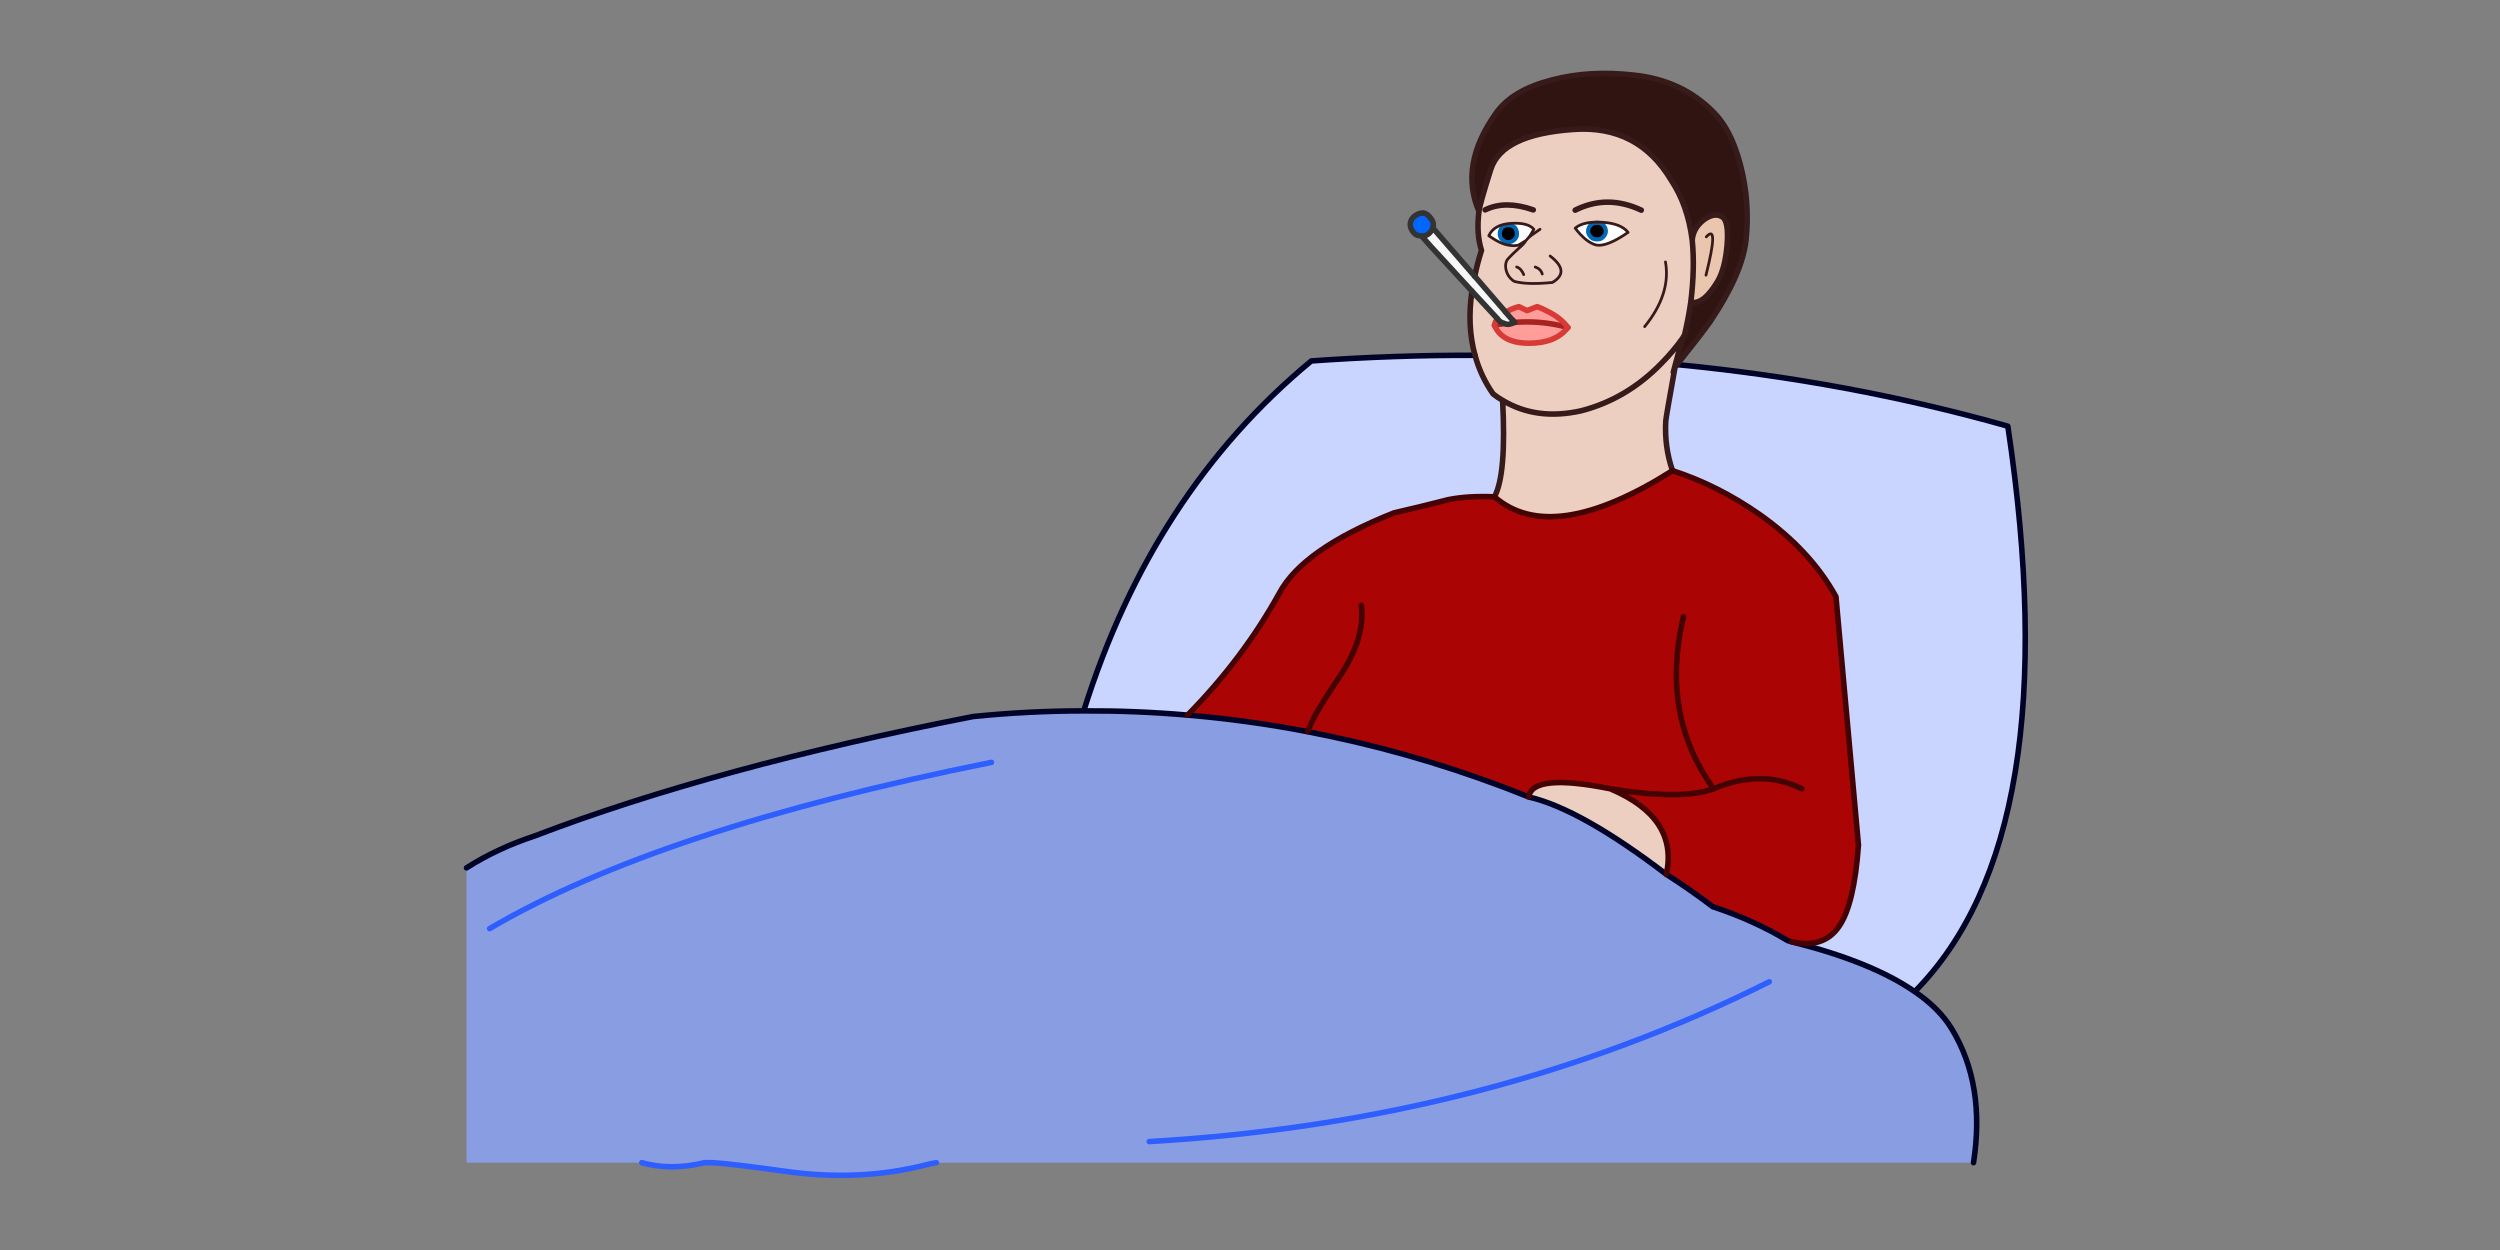 <?xml version="1.0" encoding="utf-8"?>
<!-- Generator: Adobe Illustrator 16.0.0, SVG Export Plug-In . SVG Version: 6.00 Build 0)  -->
<!DOCTYPE svg PUBLIC "-//W3C//DTD SVG 1.1//EN" "http://www.w3.org/Graphics/SVG/1.1/DTD/svg11.dtd">
<svg version="1.1" id="Layer_1" xmlns="http://www.w3.org/2000/svg" xmlns:xlink="http://www.w3.org/1999/xlink" x="0px" y="0px"
	 width="900px" height="450px" viewBox="0 0 900 450" enable-background="new 0 0 900 450" xml:space="preserve">
<rect x="0" y="0" width="900" height="450" fill="#808080" stroke="none"/>
<g transform="matrix( 1, 0, 0, 1, 0,0) ">
	<g>
		<g id="Layer0_0_FILL">
			<path fill="#ECCFC1" d="M579.723,283.972c-18.77-3.781-28.559-2.801-29.369,2.938c12.49,2.901,28.999,12.187,49.521,27.85
				C602.847,301.188,596.129,290.926,579.723,283.972 M540.937,144.117c0.945,17.824-0.036,29.402-2.938,34.736
				c13.772,12.017,35.141,8.878,64.104-9.418c-1.958-5.672-2.767-11.612-2.429-17.824c0.067-1.013,1.181-7.494,3.341-19.444
				c-0.876,2.768-0.845,2.465,0.101-0.911c0.542-2.094,1.418-5.267,2.635-9.52c-2.363,3.308-4.896,6.313-7.596,9.014
				c-8.305,8.574-17.926,14.279-28.862,17.114C558.556,150.294,549.105,149.045,540.937,144.117 M609.191,86.393
				c-1.08-8.44-3.611-15.63-7.595-21.572c-7.898-13.232-19.578-19.309-35.04-18.229c-17.216,1.148-27.175,5.941-29.875,14.38
				c-2.633,8.305-4.051,13.334-4.252,15.09c-0.675,5.401-0.372,10.094,0.911,14.076c-1.013,3.174-1.823,6.279-2.431,9.317
				l10.734,12.457c1.418-0.945,3.139-1.688,5.164-2.228l2.938,1.417l3.646-1.417c2.162,0.81,4.322,1.89,6.481,3.24
				c1.485,1.081,2.702,2.127,3.646,3.14c0.339,0.337,0.644,0.709,0.912,1.114c-0.135,0.135-0.237,0.27-0.305,0.405
				c0.135,0.067,0.237,0.169,0.305,0.304c-2.903,3.781-7.562,5.671-13.977,5.671c-6.479,0-10.633-2.16-12.455-6.481
				c0-0.135,0.034-0.27,0.101-0.405c0-0.135-0.033-0.236-0.101-0.304c0.067-0.405,0.202-0.81,0.405-1.215
				c0.135-0.203,0.303-0.405,0.507-0.607l-9.014-9.723c-1.216,8.373-0.845,16.069,1.113,23.091c1.35,4.995,3.511,9.621,6.482,13.874
				c1.08,0.878,2.227,1.654,3.443,2.33c8.169,4.928,17.619,6.177,28.355,3.747c10.937-2.835,20.558-8.54,28.862-17.114
				c2.7-2.701,5.232-5.706,7.596-9.014c0.202-0.404,0.439-0.81,0.708-1.215c0.945-4.118,1.689-8.034,2.228-11.747
				C609.698,100.537,609.868,93.076,609.191,86.393 M586.104,83.658c-5.064,3.511-8.88,5.03-11.445,4.557
				c-2.431-0.608-4.962-2.633-7.595-6.076c1.958-1.688,5.2-2.397,9.722-2.127C581.311,80.283,584.416,81.497,586.104,83.658
				 M549.139,86.797h-0.101l-2.33,1.418c-1.08,0.27-2.16,0.304-3.239,0.101c-2.025-0.203-4.526-1.35-7.495-3.442
				c1.215-2.701,3.848-4.187,7.898-4.457c4.118-0.27,6.887,0.439,8.305,2.126c-0.473,0.878-0.945,1.688-1.418,2.431
				c-0.134,0.135-0.237,0.236-0.305,0.304c-0.134,0.135-0.235,0.27-0.303,0.405c0.339-0.337,0.742-0.675,1.215-1.013l3.038-2.127
				l-3.038,2.127c-0.473,0.337-0.876,0.676-1.215,1.013c-0.271,0.337-0.54,0.641-0.811,0.911
				C549.273,86.663,549.206,86.729,549.139,86.797v0.102c-0.405,0.674-1.248,1.553-2.531,2.632c-1.62,1.485-2.803,2.633-3.545,3.444
				c-0.945,0.944-1.248,2.295-0.912,4.051c0.406,1.823,1.385,3.24,2.938,4.252c3.105,0.878,7.696,1.013,13.772,0.406
				c4.388-2.565,4.118-5.739-0.811-9.52c4.929,3.781,5.198,6.955,0.811,9.52c-6.076,0.607-10.667,0.473-13.772-0.406
				c-1.553-1.013-2.531-2.43-2.938-4.252c-0.336-1.755-0.033-3.106,0.912-4.051c0.742-0.811,1.925-1.958,3.545-3.444
				c1.283-1.08,2.126-1.958,2.531-2.632V86.797 M551.974,75.556c-6.751-2.363-12.524-2.363-17.317,0
				C539.449,73.193,545.223,73.193,551.974,75.556 M552.684,96.114c1.351,0.473,2.193,1.316,2.531,2.532
				C554.877,97.43,554.034,96.587,552.684,96.114 M546,96.114c1.08,0.337,1.923,1.249,2.532,2.734
				C547.923,97.363,547.08,96.451,546,96.114 M599.57,94.292c1.352,7.696-1.146,15.46-7.492,23.292
				C598.424,109.752,600.922,101.987,599.57,94.292 M567.063,75.657c7.696-3.848,15.63-3.848,23.799,0
				C582.693,71.809,574.76,71.809,567.063,75.657z"/>
			<path fill="#899EE2" d="M470.755,263.413c-14.38-2.768-28.795-4.759-43.243-5.974c-12.355-1.08-24.811-1.586-37.368-1.519
				c-13.166,0-26.433,0.674-39.8,2.025c-61.843,12.085-114.503,26.431-157.983,43.04c-8.979,2.971-17.114,6.784-24.406,11.442
				v106.133h63.091c6.886,1.958,14.415,1.958,22.583,0h3.038c4.457,0.269,13.2,1.315,26.229,3.139
				c17.892,2.498,34.803,1.688,50.736-2.431c1.081-0.269,2.229-0.506,3.444-0.708h373.386c2.903-18.701,0.305-34.737-7.797-48.104
				c-2.972-4.93-7.426-9.419-13.367-13.47c-10.331-7.156-25.083-13.132-44.257-17.925c-0.473-0.137-0.943-0.271-1.418-0.405
				c-8.169-4.929-17.181-9.014-27.039-12.254c-5.536-4.187-11.106-8.067-16.71-11.646c-20.522-15.663-37.031-24.948-49.521-27.85
				c-23.494-9.453-47.226-16.71-71.192-21.773C476.325,264.528,473.524,263.955,470.755,263.413 M356.926,274.452
				c-79.801,16.001-140.024,35.951-180.667,59.851C216.902,310.403,277.125,290.453,356.926,274.452 M413.739,410.966
				c81.692-4.728,156.091-23.899,223.201-57.522C569.83,387.066,495.432,406.238,413.739,410.966z"/>
			<path fill="#CAD5FF" d="M603.725,131.255c-0.204,0.27-0.439,0.574-0.71,0.911c-2.16,11.951-3.273,18.432-3.341,19.444
				c-0.338,6.212,0.471,12.152,2.429,17.824c10.871,3.511,21.334,8.776,31.395,15.798c12.22,8.642,21.369,18.499,27.445,29.571
				l8.103,89.422c-1.014,14.245-3.344,24.001-6.988,29.269c-3.646,5.401-9.318,7.257-17.015,5.569
				c19.174,4.793,33.926,10.769,44.257,17.925c37.064-37.538,48.238-105.39,33.52-203.555
				C684.607,142.631,644.907,135.238,603.725,131.255 M537.493,141.787c-2.972-4.253-5.133-8.878-6.482-13.874
				c-19.376-0.068-39.022,0.607-58.938,2.025c-38.146,31.528-65.456,73.522-81.929,125.982c12.557-0.067,25.013,0.438,37.368,1.519
				c13.301-13.503,24.307-28.12,33.016-43.851c5.604-10.6,19.376-20.254,41.317-28.963c6.21-1.418,12.726-3.005,19.546-4.76
				c4.727-0.945,10.262-1.283,16.608-1.013c2.901-5.333,3.883-16.912,2.938-34.736C539.72,143.441,538.573,142.665,537.493,141.787z
				"/>
			<path fill="#AA0404" d="M521.391,179.865c-6.82,1.755-13.336,3.342-19.546,4.76c-21.941,8.708-35.714,18.363-41.317,28.963
				c-8.709,15.731-19.715,30.348-33.016,43.851c14.448,1.215,28.863,3.206,43.243,5.974c1.215-3.308,3.173-7.054,5.874-11.241
				c1.484-2.363,3.78-5.872,6.886-10.532c5.268-8.438,7.461-16.338,6.583-23.697c0.878,7.359-1.315,15.259-6.583,23.697
				c-3.105,4.66-5.401,8.169-6.886,10.532c-2.701,4.188-4.659,7.934-5.874,11.241c2.77,0.542,5.57,1.115,8.406,1.723
				c23.967,5.063,47.698,12.32,71.192,21.773c0.811-5.738,10.6-6.719,29.369-2.938c17.216,2.77,29.604,2.77,37.167,0
				c-12.829-17.756-16.44-38.416-10.837-61.978c-5.604,23.562-1.992,44.222,10.837,61.978c11.477-4.861,22.076-4.861,31.798,0
				c-9.722-4.861-20.321-4.861-31.798,0c-7.563,2.77-19.951,2.77-37.167,0c16.406,6.954,23.124,17.216,20.152,30.787
				c5.604,3.578,11.174,7.459,16.71,11.646c9.858,3.24,18.87,7.325,27.039,12.254c0.475,0.135,0.945,0.269,1.418,0.405
				c7.696,1.688,13.369-0.168,17.015-5.569c3.645-5.268,5.975-15.023,6.988-29.269l-8.103-89.422
				c-6.076-11.072-15.226-20.93-27.445-29.571c-10.061-7.021-20.523-12.287-31.395-15.798
				c-28.963,18.296-50.331,21.435-64.104,9.418C531.652,178.583,526.117,178.92,521.391,179.865z"/>
			<path fill="#FFFFFF" d="M544.378,115.052c0.271-0.203,0.542-0.405,0.812-0.608c-0.27,0.135-0.574,0.304-0.912,0.506
				L544.378,115.052 M549.038,86.797h0.101c0.067-0.067,0.135-0.134,0.202-0.203c0.271-0.27,0.54-0.574,0.811-0.911
				c0.067-0.135,0.169-0.27,0.303-0.405c0.067-0.067,0.171-0.169,0.305-0.304c0.473-0.743,0.945-1.553,1.418-2.431
				c-1.418-1.688-4.187-2.396-8.305-2.126c-4.051,0.27-6.684,1.755-7.898,4.457c2.969,2.092,5.47,3.24,7.495,3.442
				c1.079,0.203,2.159,0.169,3.239-0.101L549.038,86.797 M545.29,81.835c0.54,0.675,0.811,1.451,0.811,2.329
				c0,0.81-0.271,1.485-0.811,2.025c-0.675,0.676-1.45,1.013-2.328,1.013c-0.812,0-1.555-0.337-2.229-1.013
				c-0.54-0.54-0.809-1.215-0.809-2.025c0-0.878,0.269-1.654,0.809-2.329c0.675-0.54,1.418-0.811,2.229-0.811
				C543.84,81.024,544.615,81.295,545.29,81.835 M574.658,88.215c2.565,0.473,6.381-1.046,11.445-4.557
				c-1.688-2.161-4.793-3.375-9.318-3.646c-4.521-0.27-7.764,0.439-9.722,2.127C569.696,85.582,572.228,87.607,574.658,88.215
				 M572.734,80.923c0.542-0.473,1.283-0.709,2.229-0.709c0.877,0,1.587,0.236,2.127,0.709c0.676,0.675,1.013,1.452,1.013,2.329
				c0,0.743-0.337,1.452-1.013,2.127c-0.54,0.54-1.25,0.81-2.127,0.81c-0.945,0-1.687-0.27-2.229-0.81
				c-0.675-0.676-1.013-1.385-1.013-2.127C571.722,82.375,572.06,81.599,572.734,80.923z"/>
			<path fill="#FF9D9B" d="M538.404,117.077c-0.134,0-0.271,0-0.405,0c1.822,4.321,5.976,6.481,12.455,6.481
				c6.415,0,11.073-1.89,13.977-5.671c-0.202-0.067-0.336-0.101-0.405-0.101c-0.339-0.136-0.708-0.237-1.114-0.305
				c-5.807-1.417-11.68-1.89-17.621-1.417c-0.876,0.405-1.688,0.641-2.431,0.709c-0.404,0-0.843-0.102-1.315-0.305
				c-0.812,0.135-1.62,0.271-2.431,0.405C538.844,116.942,538.606,117.009,538.404,117.077 M539.113,114.849
				c-0.27,0.27-0.507,0.574-0.709,0.912c-0.134,0.337-0.237,0.641-0.305,0.911c-0.066,0.135-0.101,0.27-0.101,0.405
				c0.135,0,0.271,0,0.405,0c0.202-0.068,0.439-0.135,0.709-0.203c0.811-0.134,1.619-0.27,2.431-0.405
				c-0.473-0.135-0.979-0.371-1.52-0.708L539.113,114.849 M553.392,110.393l-3.646,1.418l-2.938-1.418
				c-1.821,0.473-3.407,1.148-4.759,2.026l2.228,2.532c0.338-0.202,0.643-0.371,0.912-0.506c-0.27,0.203-0.54,0.405-0.812,0.608
				l0.204,0.101l0.303,0.506c-0.127,0.193-0.264,0.328-0.404,0.405c0.143-0.074,0.313-0.175,0.507-0.304l0.303,0.202v0.102
				c5.941-0.473,11.814,0,17.621,1.417c0.406,0.068,0.775,0.169,1.114,0.305c0.069,0,0.203,0.033,0.405,0.101
				c-0.067-0.134-0.17-0.236-0.305-0.304c-0.202-0.337-0.403-0.608-0.607-0.81c-0.943-1.081-2.16-2.127-3.646-3.14
				C557.714,112.284,555.554,111.204,553.392,110.393z"/>
			<path fill="#F7F7F7" d="M515.82,82.037c-0.269,0.811-0.811,1.553-1.62,2.228c-0.674,0.473-1.451,0.709-2.33,0.709v0.101
				l3.14,3.544l14.888,16.203l9.014,9.723l0.202,0.304l0.911,0.912c0.54,0.337,1.047,0.574,1.52,0.708
				c0.473,0.203,0.911,0.305,1.315,0.305c0.743-0.068,1.555-0.305,2.431-0.709v-0.102l-0.303-0.202
				c-0.194,0.129-0.364,0.229-0.507,0.304c0.141-0.077,0.277-0.212,0.404-0.405l-0.303-0.506l-0.204-0.101l-0.101-0.102
				l-2.228-2.532l-0.405-0.506L530.91,99.456l-11.85-13.671L515.82,82.037z"/>
			<path fill="#0066FF" d="M515.01,78.493c-0.742-1.013-1.587-1.62-2.532-1.823c-1.013-0.067-2.025,0.27-3.038,1.013
				c-0.945,0.608-1.519,1.485-1.721,2.633c-0.135,0.945,0.135,1.924,0.811,2.937c0.675,1.013,1.52,1.553,2.532,1.621
				c0.336,0.067,0.573,0.101,0.708,0.101h0.101c0.879,0,1.656-0.236,2.33-0.709c0.81-0.675,1.352-1.417,1.62-2.228
				c0-0.135,0-0.27,0-0.405c0-0.135,0.067-0.236,0.202-0.304C516.09,80.383,515.753,79.438,515.01,78.493z"/>
			<path fill="#EBC6AF" d="M621.75,88.316c0.473-5.806-0.102-9.215-1.721-10.228c-1.824-1.148-3.984-0.844-6.482,0.911
				c-2.633,1.958-4.084,4.422-4.355,7.394c0.677,6.683,0.507,14.144-0.506,22.38c3.038,0.743,6.279-1.789,9.724-7.595
				C620.163,98.14,621.277,93.852,621.75,88.316 M614.255,85.278c3.105-3.443,3.074,1.148-0.101,13.773
				C617.329,86.426,617.36,81.835,614.255,85.278z"/>
			<path fill="#301411" d="M601.597,64.821c3.983,5.942,6.515,13.132,7.595,21.572c0.271-2.971,1.723-5.436,4.355-7.394
				c2.498-1.755,4.658-2.059,6.482-0.911c1.619,1.013,2.193,4.422,1.721,10.228c-0.473,5.536-1.587,9.824-3.341,12.862
				c-3.444,5.806-6.686,8.338-9.724,7.595c-0.538,3.713-1.282,7.629-2.228,11.747c-0.269,0.405-0.506,0.811-0.708,1.215
				c-1.217,4.253-2.093,7.426-2.635,9.52c-0.945,3.375-0.977,3.679-0.101,0.911c0.271-0.337,0.506-0.641,0.71-0.911
				c5.671-7.089,9.652-12.254,11.949-15.495c7.629-11.342,11.917-21.065,12.862-29.167c1.013-9.316,0.336-18.431-2.025-27.343
				c-2.229-8.506-5.503-14.853-9.825-19.039c-7.494-7.562-16.98-11.95-28.456-13.166c-10.667-1.215-20.492-0.641-29.47,1.722
				c-9.587,2.431-16.34,6.447-20.254,12.052c-8.844,12.49-10.869,24.237-6.076,35.242c0.201-1.755,1.619-6.785,4.252-15.09
				c2.7-8.439,12.659-13.232,29.875-14.38C582.019,45.512,593.698,51.588,601.597,64.821z"/>
			<path d="M546.101,84.164c0-0.878-0.271-1.654-0.811-2.329c-0.675-0.54-1.45-0.811-2.328-0.811c-0.812,0-1.555,0.271-2.229,0.811
				c-0.54,0.675-0.809,1.451-0.809,2.329c0,0.81,0.269,1.485,0.809,2.025c0.675,0.676,1.418,1.013,2.229,1.013
				c0.878,0,1.653-0.337,2.328-1.013C545.83,85.649,546.101,84.974,546.101,84.164 M574.963,80.214
				c-0.945,0-1.687,0.236-2.229,0.709c-0.675,0.675-1.013,1.452-1.013,2.329c0,0.743,0.338,1.452,1.013,2.127
				c0.542,0.54,1.283,0.81,2.229,0.81c0.877,0,1.587-0.27,2.127-0.81c0.676-0.676,1.013-1.385,1.013-2.127
				c0-0.877-0.337-1.654-1.013-2.329C576.55,80.451,575.84,80.214,574.963,80.214z"/>
		</g>
	</g>
	<g>
		<path id="Layer0_0_1_STROKES" fill="none" stroke="#000328" stroke-width="2" stroke-linecap="round" stroke-linejoin="round" d="
			M603.725,131.255c41.183,3.982,80.883,11.376,119.094,22.178c14.719,98.166,3.545,166.017-33.52,203.555
			c5.941,4.051,10.396,8.54,13.367,13.47c8.102,13.366,10.7,29.402,7.797,48.104 M167.955,312.429
			c7.292-4.658,15.427-8.472,24.406-11.442c43.479-16.609,96.14-30.955,157.983-43.04c13.368-1.352,26.635-2.025,39.8-2.025
			c16.473-52.459,43.783-94.454,81.929-125.982c19.916-1.418,39.563-2.094,58.938-2.025 M645.042,339.063
			c19.174,4.793,33.926,10.769,44.257,17.925 M427.512,257.439c14.448,1.215,28.863,3.206,43.243,5.974
			c2.77,0.542,5.57,1.115,8.406,1.723c23.967,5.063,47.698,12.32,71.192,21.773 M390.144,255.921
			c12.557-0.067,25.013,0.438,37.368,1.519 M599.875,314.759c5.604,3.578,11.174,7.459,16.71,11.646
			c9.858,3.24,18.87,7.325,27.039,12.254c0.475,0.135,0.945,0.269,1.418,0.405 M550.354,286.909
			c12.49,2.901,28.999,12.187,49.521,27.85"/>
	</g>
	<g>
		
			<path id="Layer0_0_2_STROKES" fill="none" stroke="#0069B7" stroke-width="1.5" stroke-linecap="round" stroke-linejoin="round" d="
			M577.09,80.923c0.676,0.675,1.013,1.452,1.013,2.329c0,0.743-0.337,1.452-1.013,2.127c-0.54,0.54-1.25,0.81-2.127,0.81
			c-0.945,0-1.687-0.27-2.229-0.81c-0.675-0.676-1.013-1.385-1.013-2.127c0-0.877,0.338-1.654,1.013-2.329
			c0.542-0.473,1.283-0.709,2.229-0.709C575.84,80.214,576.55,80.451,577.09,80.923z M546.101,84.164
			c0,0.81-0.271,1.485-0.811,2.025c-0.675,0.676-1.45,1.013-2.328,1.013c-0.812,0-1.555-0.337-2.229-1.013
			c-0.54-0.54-0.809-1.215-0.809-2.025c0-0.878,0.269-1.654,0.809-2.329c0.675-0.54,1.418-0.811,2.229-0.811
			c0.878,0,1.653,0.271,2.328,0.811C545.83,82.51,546.101,83.286,546.101,84.164z"/>
	</g>
	<g>
		<path id="Layer0_0_3_STROKES" fill="none" stroke="#371A1A" stroke-width="2" stroke-linecap="round" stroke-linejoin="round" d="
			M609.191,86.393c-1.08-8.44-3.611-15.63-7.595-21.572c-7.898-13.232-19.578-19.309-35.04-18.229
			c-17.216,1.148-27.175,5.941-29.875,14.38c-2.633,8.305-4.051,13.334-4.252,15.09c-0.675,5.401-0.372,10.094,0.911,14.076
			c-1.013,3.174-1.823,6.279-2.431,9.317 M529.897,104.823c-1.216,8.373-0.845,16.069,1.113,23.091
			c1.35,4.995,3.511,9.621,6.482,13.874c1.08,0.878,2.227,1.654,3.443,2.33c8.169,4.928,17.619,6.177,28.355,3.747
			c10.937-2.835,20.558-8.54,28.862-17.114c2.7-2.701,5.232-5.706,7.596-9.014c0.202-0.404,0.439-0.81,0.708-1.215
			c0.945-4.118,1.689-8.034,2.228-11.747c1.013-8.236,1.183-15.697,0.506-22.38c0.271-2.971,1.723-5.436,4.355-7.394
			c2.498-1.755,4.658-2.059,6.482-0.911c1.619,1.013,2.193,4.422,1.721,10.228c-0.473,5.536-1.587,9.824-3.341,12.862
			c-3.444,5.806-6.686,8.338-9.724,7.595 M603.725,131.255c5.671-7.089,9.652-12.254,11.949-15.495
			c7.629-11.342,11.917-21.065,12.862-29.167c1.013-9.316,0.336-18.431-2.025-27.343c-2.229-8.506-5.503-14.853-9.825-19.039
			c-7.494-7.562-16.98-11.95-28.456-13.166c-10.667-1.215-20.492-0.641-29.47,1.722c-9.587,2.431-16.34,6.447-20.254,12.052
			c-8.844,12.49-10.869,24.237-6.076,35.242 M551.974,75.556c-6.751-2.363-12.524-2.363-17.317,0 M540.937,144.117
			c0.945,17.824-0.036,29.402-2.938,34.736 M603.015,132.166c0.271-0.337,0.506-0.641,0.71-0.911 M605.75,121.735
			c-1.217,4.253-2.093,7.426-2.635,9.52c-0.945,3.375-0.977,3.679-0.101,0.911c-2.16,11.951-3.273,18.432-3.341,19.444
			c-0.338,6.212,0.471,12.152,2.429,17.824 M567.063,75.657c7.696-3.848,15.63-3.848,23.799,0"/>
	</g>
	<g>
		<path id="Layer0_0_4_STROKES" fill="none" stroke="#371A1A" stroke-linecap="round" stroke-linejoin="round" d="M567.063,82.139
			c2.633,3.443,5.164,5.468,7.595,6.076c2.565,0.473,6.381-1.046,11.445-4.557c-1.688-2.161-4.793-3.375-9.318-3.646
			C572.264,79.742,569.021,80.451,567.063,82.139z M549.038,86.797h0.101c0.067-0.067,0.135-0.134,0.202-0.203
			c0.271-0.27,0.54-0.574,0.811-0.911c0.067-0.135,0.169-0.27,0.303-0.405c0.067-0.067,0.171-0.169,0.305-0.304
			c0.473-0.743,0.945-1.553,1.418-2.431c-1.418-1.688-4.187-2.396-8.305-2.126c-4.051,0.27-6.684,1.755-7.898,4.457
			c2.969,2.092,5.47,3.24,7.495,3.442c1.079,0.203,2.159,0.169,3.239-0.101L549.038,86.797z M549.139,86.797v0.102
			c-0.405,0.674-1.248,1.553-2.531,2.632c-1.62,1.485-2.803,2.633-3.545,3.444c-0.945,0.944-1.248,2.295-0.912,4.051
			c0.406,1.823,1.385,3.24,2.938,4.252c3.105,0.878,7.696,1.013,13.772,0.406c4.388-2.565,4.118-5.739-0.811-9.52 M554.404,82.543
			l-3.038,2.127c-0.473,0.337-0.876,0.676-1.215,1.013 M552.684,96.114c1.351,0.473,2.193,1.316,2.531,2.532 M546,96.114
			c1.08,0.337,1.923,1.249,2.532,2.734 M599.57,94.292c1.352,7.696-1.146,15.46-7.492,23.292 M614.255,85.278
			c3.105-3.443,3.074,1.148-0.101,13.773"/>
	</g>
	<g>
		<path id="Layer0_0_5_STROKES" fill="none" stroke="#A62320" stroke-width="2" stroke-linecap="round" stroke-linejoin="round" d="
			M545.29,116.064c5.941-0.473,11.814,0,17.621,1.417c0.406,0.068,0.775,0.169,1.114,0.305c0.069,0,0.203,0.033,0.405,0.101
			 M537.999,117.077c0.135,0,0.271,0,0.405,0c0.202-0.068,0.439-0.135,0.709-0.203c0.811-0.134,1.619-0.27,2.431-0.405"/>
	</g>
	<g>
		<path id="Layer0_0_6_STROKES" fill="none" stroke="#D83A36" stroke-width="2" stroke-linecap="round" stroke-linejoin="round" d="
			M564.126,117.583c0.135,0.067,0.237,0.169,0.305,0.304c-2.903,3.781-7.562,5.671-13.977,5.671c-6.479,0-10.633-2.16-12.455-6.481
			c0-0.135,0.034-0.27,0.101-0.405 M564.126,117.583c-0.202-0.337-0.403-0.608-0.607-0.81c-0.943-1.081-2.16-2.127-3.646-3.14
			c-2.159-1.35-4.319-2.43-6.481-3.241l-3.646,1.418l-2.938-1.418c-1.821,0.473-3.407,1.148-4.759,2.026 M539.113,114.849
			c-0.27,0.27-0.507,0.574-0.709,0.912c-0.134,0.337-0.237,0.641-0.305,0.911"/>
	</g>
	<g>
		<path id="Layer0_0_7_STROKES" fill="none" stroke="#440202" stroke-width="2" stroke-linecap="round" stroke-linejoin="round" d="
			M427.512,257.439c13.301-13.503,24.307-28.12,33.016-43.851c5.604-10.6,19.376-20.254,41.317-28.963
			c6.21-1.418,12.726-3.005,19.546-4.76c4.727-0.945,10.262-1.283,16.608-1.013 M602.103,169.435
			c10.871,3.511,21.334,8.776,31.395,15.798c12.22,8.642,21.369,18.499,27.445,29.571l8.103,89.422
			c-1.014,14.245-3.344,24.001-6.988,29.269c-3.646,5.401-9.318,7.257-17.015,5.569 M537.999,178.853
			c13.772,12.017,35.141,8.878,64.104-9.418 M470.755,263.413c1.215-3.308,3.173-7.054,5.874-11.241
			c1.484-2.363,3.78-5.872,6.886-10.532c5.268-8.438,7.461-16.338,6.583-23.697 M550.354,286.909
			c0.811-5.738,10.6-6.719,29.369-2.938c17.216,2.77,29.604,2.77,37.167,0c-12.829-17.756-16.44-38.416-10.837-61.978
			 M616.89,283.972c11.477-4.861,22.076-4.861,31.798,0 M579.723,283.972c16.406,6.954,23.124,17.216,20.152,30.787"/>
	</g>
	<g>
		<path id="Layer0_0_8_STROKES" fill="none" stroke="#2F5EFF" stroke-width="2" stroke-linecap="round" stroke-linejoin="round" d="
			M337.077,418.562c-1.215,0.202-2.363,0.439-3.444,0.708c-15.933,4.118-32.845,4.929-50.736,2.431
			c-13.03-1.823-21.773-2.87-26.229-3.139h-3.038c-8.169,1.958-15.697,1.958-22.583,0 M356.926,274.452
			c-79.801,16.001-140.024,35.951-180.667,59.851 M413.739,410.966c81.692-4.728,156.091-23.899,223.201-57.522"/>
	</g>
	<g>
		<path id="Layer0_0_9_STROKES" fill="none" stroke="#333333" stroke-width="2" stroke-linecap="round" stroke-linejoin="round" d="
			M541.645,111.912L530.91,99.456 M529.897,104.823l9.014,9.723 M511.87,84.974h-0.101c-0.135,0-0.372-0.034-0.708-0.101
			c-1.013-0.068-1.857-0.608-2.532-1.621c-0.676-1.013-0.945-1.992-0.811-2.937c0.202-1.148,0.775-2.025,1.721-2.633
			c1.013-0.743,2.025-1.08,3.038-1.013c0.945,0.203,1.79,0.81,2.532,1.823c0.743,0.945,1.08,1.891,1.013,2.836
			c-0.135,0.067-0.202,0.168-0.202,0.304c0,0.135,0,0.27,0,0.405l3.24,3.747l11.85,13.671 M515.82,82.037
			c-0.269,0.811-0.811,1.553-1.62,2.228c-0.674,0.473-1.451,0.709-2.33,0.709 M511.87,85.075l3.14,3.544l14.888,16.203
			 M544.277,114.95l-2.228-2.532 M544.378,115.052l0.204,0.101l0.303,0.506 M544.987,115.761l0.303,0.202v0.102 M538.911,114.545
			l0.202,0.304l0.911,0.912c0.54,0.337,1.047,0.574,1.52,0.708c0.473,0.203,0.911,0.305,1.315,0.305
			c0.743-0.068,1.555-0.305,2.431-0.709 M542.05,112.418l-0.405-0.506 M544.378,115.052l-0.101-0.102"/>
	</g>
</g>
</svg>
